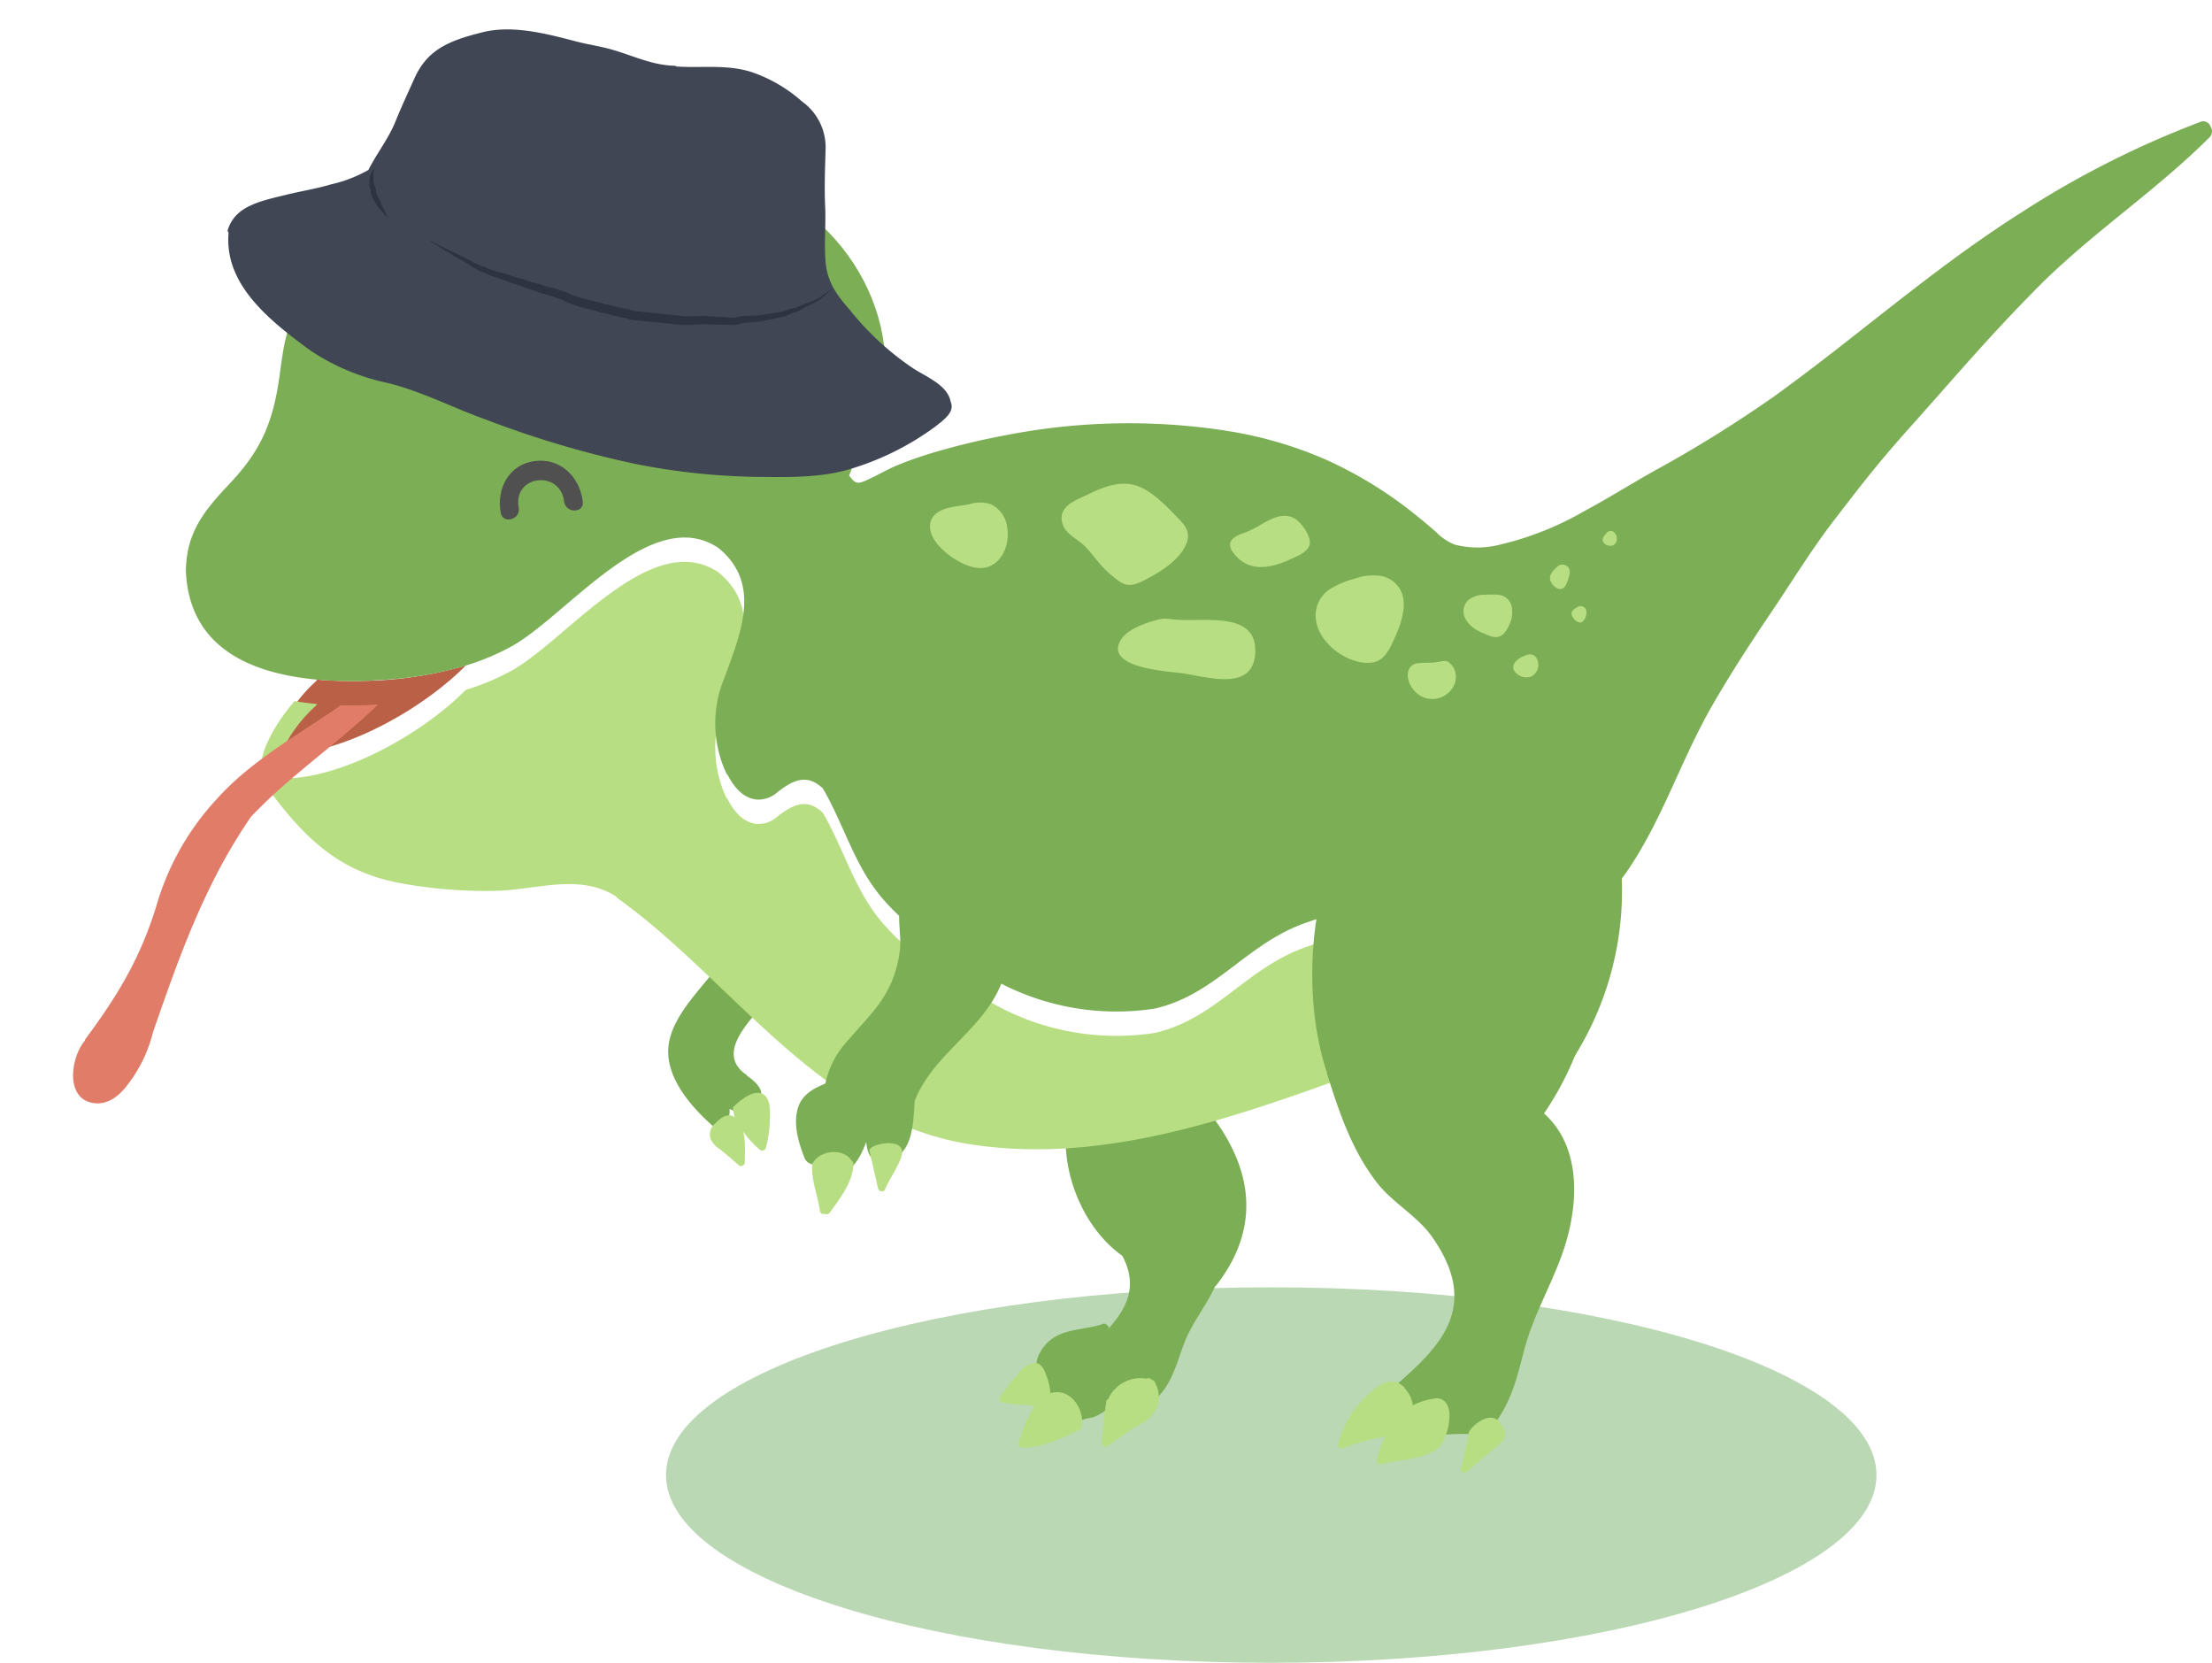 <svg xmlns="http://www.w3.org/2000/svg" xmlns:xlink="http://www.w3.org/1999/xlink" width="272.311" height="204.642" viewBox="0 0 272.311 204.642"><defs><style>.a{fill:#bad8b4;}.b{fill:#7aac54;}.c{fill:#b8de83;}.d{fill:#7caf55;}.e{fill:#b96046;}.f{fill:none;}.g{fill:#4a6f2e;}.h{fill:#e07c68;}.i{fill:#505050;}.j{fill:#404653;}.k{fill:#2d3340;}.l{filter:url(#m);}.m{filter:url(#k);}.n{filter:url(#i);}.o{filter:url(#g);}.p{filter:url(#e);}.q{filter:url(#c);}.r{filter:url(#a);}</style><filter id="a" x="120.335" y="122.129" width="42.088" height="61.909" filterUnits="userSpaceOnUse"><feOffset dy="1" input="SourceAlpha"/><feGaussianBlur stdDeviation="3" result="b"/><feFlood flood-opacity="0.161"/><feComposite operator="in" in2="b"/><feComposite in="SourceGraphic"/></filter><filter id="c" x="116.381" y="162.341" width="25.84" height="24.814" filterUnits="userSpaceOnUse"><feOffset dy="1" input="SourceAlpha"/><feGaussianBlur stdDeviation="3" result="d"/><feFlood flood-opacity="0.161"/><feComposite operator="in" in2="d"/><feComposite in="SourceGraphic"/></filter><filter id="e" x="23.109" y="60.151" width="178.546" height="90.293" filterUnits="userSpaceOnUse"><feOffset dy="3" input="SourceAlpha"/><feGaussianBlur stdDeviation="3" result="f"/><feFlood flood-opacity="0.161"/><feComposite operator="in" in2="f"/><feComposite in="SourceGraphic"/></filter><filter id="g" x="0" y="77.704" width="55.553" height="67.098" filterUnits="userSpaceOnUse"><feOffset dy="3" input="SourceAlpha"/><feGaussianBlur stdDeviation="3" result="h"/><feFlood flood-opacity="0.161"/><feComposite operator="in" in2="h"/><feComposite in="SourceGraphic"/></filter><filter id="i" x="45.84" y="11.685" width="72.156" height="54.03" filterUnits="userSpaceOnUse"><feOffset dx="3" dy="-6" input="SourceAlpha"/><feGaussianBlur stdDeviation="3" result="j"/><feFlood flood-opacity="0.161"/><feComposite operator="in" in2="j"/><feComposite in="SourceGraphic"/></filter><filter id="k" x="91.225" y="96.523" width="42.549" height="57.636" filterUnits="userSpaceOnUse"><feOffset dy="1" input="SourceAlpha"/><feGaussianBlur stdDeviation="3" result="l"/><feFlood flood-opacity="0.161"/><feComposite operator="in" in2="l"/><feComposite in="SourceGraphic"/></filter><filter id="m" x="155.54" y="77.554" width="53.135" height="66.882" filterUnits="userSpaceOnUse"><feOffset dx="3" dy="-6" input="SourceAlpha"/><feGaussianBlur stdDeviation="3" result="n"/><feFlood flood-opacity="0.161"/><feComposite operator="in" in2="n"/><feComposite in="SourceGraphic"/></filter></defs><g transform="translate(9 14.936)"><path class="a" d="M74.508,0c41.15,0,74.508,10.345,74.508,23.105S115.658,46.211,74.508,46.211,0,35.866,0,23.105,33.359,0,74.508,0Z" transform="translate(72.99 143.496)"/><g transform="translate(73.259 101.604)"><path class="b" d="M82.259,96.52c-.017-.035,0-.072-.031-.1-1.393-1.684-3.43-2.535-5.175-3.78a.462.462,0,0,0-.835-.108c-2.125,3.7-7.091,7.578-7.589,11.929-.471,4.107,3.167,7.944,5.988,10.348a.468.468,0,0,0,.651,0,3.52,3.52,0,0,0,.875-2.594,1.993,1.993,0,0,0,1.642.281,3.176,3.176,0,0,0,2-1.107c.846-1.335-.39-2.471-1.467-3.212a.471.471,0,0,0-.147-.169c-4.511-3.138,2.309-8.206,4.151-10.953A.384.384,0,0,0,82.259,96.52Z" transform="translate(-68.587 -92.303)"/><path class="c" d="M76.972,102.518c-1.081-1.248-3.133.426-3.934,1.237a.4.4,0,0,0-.059.493,3.9,3.9,0,0,0,.844,2.068,12.678,12.678,0,0,0,2.386,2.734.466.466,0,0,0,.768-.2,14.806,14.806,0,0,0,.5-3.463C77.489,104.542,77.575,103.215,76.972,102.518Z" transform="translate(-64.955 -84.115)"/><path class="c" d="M74.771,104.117c-.866-1.035-1.917-.388-2.673.393a1.771,1.771,0,0,0-.643,1.916,2.839,2.839,0,0,0,1.153,1.32q1.172.94,2.294,1.939a.466.466,0,0,0,.785-.325C75.667,107.683,75.94,105.517,74.771,104.117Z" transform="translate(-66.248 -82.849)"/></g><g transform="translate(114.025 115.193)"><path class="d" d="M101.895,117.658a.357.357,0,0,0-.408-.108c-2.471.849-5.418.483-7.219,2.706-1.6,1.976-1.213,3.767.127,5.787a.471.471,0,0,0,.73.064.427.427,0,0,0,.428-.081,46.963,46.963,0,0,0,3.785-4.048,20.013,20.013,0,0,0,2.769-3.7A.441.441,0,0,0,101.895,117.658Z" transform="translate(-88.704 -84.747)"/><g class="r" transform="matrix(1, 0, 0, 1, -123.02, -130.13)"><path class="d" d="M114.016,105.861c-3.019-3.967-9.692-7.982-14.17-5.291a.9.9,0,0,0-1.186.278c-5.146,6.443-2.167,17.667,4.353,22.27,3.965,7.453-5.71,10.883-8.162,16.569-.007.018,0,.037-.011.055-.987.489-.844,2.258.46,2.173.6-.039.86.489,1.132.95a1.081,1.081,0,0,0,.136.151.953.953,0,0,0,1.48.37c.377-.278,1.184-.281,1.653-.491a9.335,9.335,0,0,0,1.8-1.123c.015-.013.02-.029.037-.042a1.188,1.188,0,0,0,.369-.357c.347-.518,1.232-.366,1.761-.366a12.361,12.361,0,0,1,2.34-.092,1.132,1.132,0,0,0,.664-.074,1.028,1.028,0,0,0,.722-.329c1.814-1.877,2.316-4.19,3.217-6.565.963-2.546,2.719-4.629,3.827-7.052a1.108,1.108,0,0,0,.136-.116C119.911,119.923,119.284,112.784,114.016,105.861Z" transform="translate(35.14 30.43)"/></g><path class="c" d="M104.2,121.782a.422.422,0,0,0-.281-.358c-.037-.013-.072-.015-.108-.026a1.884,1.884,0,0,0-.233-.175.412.412,0,0,0-.421.015,4.378,4.378,0,0,0-4.748,2.517.342.342,0,0,0-.23.292q-.378,2.54-.559,5.1a.461.461,0,0,0,.691.4c1.25-.9,2.519-1.761,3.82-2.581a4.835,4.835,0,0,0,2.044-1.688A3.548,3.548,0,0,0,104.2,121.782Z" transform="translate(-85.015 -81.689)"/><path class="c" d="M96.4,121.334a1.955,1.955,0,0,0-.783-1.07l-.013-.011-.011,0a.952.952,0,0,0-.577-.081,2.607,2.607,0,0,0-1.756,1.121c-.857.972-1.658,1.991-2.427,3.035a.461.461,0,0,0,.274.675,15.61,15.61,0,0,0,2.824.3,10.619,10.619,0,0,0,2.769.1.458.458,0,0,0,.322-.322A7.371,7.371,0,0,0,96.4,121.334Z" transform="translate(-90.763 -82.539)"/><g class="q" transform="matrix(1, 0, 0, 1, -123.02, -130.13)"><path class="c" d="M96.058,121.659a.373.373,0,0,0-.2.153c-2.156.761-3.212,4.109-3.794,5.984a.412.412,0,0,0,.392.541c.04.011.059.046.107.046,2.541.039,4.767-1.131,7.026-2.184.018-.009.015-.026.031-.037.053-.022.079-.085.118-.134s.068-.072.075-.118c.005-.018.024-.018.026-.039C100.178,123.711,98.514,121.042,96.058,121.659Z" transform="translate(33.34 48.77)"/></g></g><path class="e" d="M44.426,84.31a.516.516,0,0,0-.057.017l-.011,0c-1.579-.138-2.03-.393-1.734-2.024a8.881,8.881,0,0,1,.893-2.508,17.609,17.609,0,0,1,3.528-4.37A1.01,1.01,0,0,0,47.2,75.2a49.607,49.607,0,0,0,5.9.153,46.849,46.849,0,0,0,12.418-1.892C60.078,78.913,51.14,83.746,44.426,84.31Z" transform="translate(-17.166 -6.495)"/><path class="f" d="M43.518,79.791a8.881,8.881,0,0,0-.893,2.508c-.3,1.631.154,1.886,1.734,2.024l.011,0a.516.516,0,0,1,.057-.017c6.714-.564,15.652-5.4,21.092-10.848A46.849,46.849,0,0,1,53.1,75.354a49.607,49.607,0,0,1-5.9-.153,1.01,1.01,0,0,1-.153.221A17.609,17.609,0,0,0,43.518,79.791Z" transform="translate(-17.166 -6.495)"/><g class="p" transform="matrix(1, 0, 0, 1, -9, -14.94)"><path class="c" d="M200.834,114.295c-.86-.1-1.712-.21-2.531-.357a73.634,73.634,0,0,1-8.561-2.223,31.012,31.012,0,0,0-19.338.438c-7.664,2.48-11.405,9.015-19.108,10.725a31.049,31.049,0,0,1-20.281-3.868c-4.829-2.69-9.769-5.609-13.359-9.911-3.32-3.978-4.578-8.911-7.155-13.319-1.991-1.906-3.726-.984-5.576.439a3.516,3.516,0,0,1-2.588.921c-1.675-.173-2.807-1.574-3.546-3.011a1.2,1.2,0,0,1-.252-.381,14.538,14.538,0,0,1-.156-11.6c2-5.488,4.6-11.543-.693-15.933C89.46,60.6,79.024,74.468,72.205,78.268a29.509,29.509,0,0,1-5.655,2.377C61.111,86.1,52.173,90.929,45.459,91.494a.518.518,0,0,0-.057.017l-.011,0c-1.579-.138-2.03-.393-1.734-2.024a8.881,8.881,0,0,1,.893-2.508,17.609,17.609,0,0,1,3.528-4.37,1.011,1.011,0,0,0,.153-.221c-.932-.083-1.853-.206-2.761-.36-2.561,2.929-5.706,8.164-3.305,10.561a1.076,1.076,0,0,0,.2.445c4.348,5.864,8.565,9.953,15.924,11.363a57.7,57.7,0,0,0,11.87.987c5.043-.1,10.343-2.2,14.878.686a1.163,1.163,0,0,0,.226.243c14.31,10.271,24.8,27.364,43.382,30.261,17.92,2.794,35.572-4.482,52.112-10.392,7.616-2.866,14.979-6.589,21.1-11.826a1.079,1.079,0,0,1-.353.039C201.27,114.367,201.06,114.322,200.834,114.295Z" transform="translate(-9.2 1.26)"/></g><path class="g" d="M62.749,53.732a42.752,42.752,0,0,1,4-2.588c.408-.233.822-.45,1.237-.669a8.965,8.965,0,0,1,2.156-3.327A11.508,11.508,0,0,1,74.9,44.014a.455.455,0,0,0,.336-.6c0-.015-.013-.024-.017-.039a.485.485,0,0,0-.489-.333,7.4,7.4,0,0,0-4.688-.072,32.607,32.607,0,0,0-3.429.952A9.136,9.136,0,0,1,70.4,41.565a.527.527,0,0,0,.2-.116.463.463,0,0,0,.044-.061.481.481,0,0,0,.1-.285l0-.02a.553.553,0,0,0-.116-.333l-.006-.006a.431.431,0,0,0-.347-.162l-.011,0a17.141,17.141,0,0,0-6.238.868,19.734,19.734,0,0,0-4.015,2.23,10.943,10.943,0,0,1,2.6-2.84.5.5,0,0,0,.208-.381c.107-.307-.011-.68-.415-.636-6.624.732-11.436,6.366-14.624,11.795a.516.516,0,0,0-.066.217C52.713,50.013,58.714,50.54,62.749,53.732Z" transform="translate(-12.82 -34.702)"/><g class="o" transform="matrix(1, 0, 0, 1, -9, -14.94)"><path class="h" d="M61.667,74.541c-.311.232-.693.511-1.206.853-4.767,3.19-10.174,6.359-14.023,10.679a32.568,32.568,0,0,0-7.28,12.6c-1.965,6.662-4.736,11.335-8.885,16.928a.4.4,0,0,0-.079.206c-1.741,2.053-2.48,7.126,1.018,7.688,1.754.281,3.19-.86,4.179-2.178a17.239,17.239,0,0,0,3.18-6.528c3.241-9.354,6.394-18.31,12.085-26.546,4.868-5.135,10.629-8.938,15.633-13.8-.54.029-1.081.074-1.62.09C63.682,74.563,62.676,74.567,61.667,74.541Z" transform="translate(-19.74 9.26)"/></g><path class="d" d="M285.545,37.69a.946.946,0,0,0-1.318-.566.975.975,0,0,0-.094.035,116.021,116.021,0,0,0-21.88,11.084c-11.078,7.043-19.9,15.034-30.5,22.684A157.367,157.367,0,0,1,216.9,80.138c-2.853,1.609-5.624,3.357-8.517,4.9a38.166,38.166,0,0,1-10.359,4.1,11.092,11.092,0,0,1-5.557-.022,6.822,6.822,0,0,1-2.314-1.581q-1.257-1.1-2.566-2.142a50.952,50.952,0,0,0-10.773-6.644A49.334,49.334,0,0,0,164.282,75.1c-.186-.029-.37-.059-.555-.086a78.753,78.753,0,0,0-26.4.627,89.478,89.478,0,0,0-8.982,2.145c-1.452.439-2.89.93-4.3,1.5-1.353.544-2.579,1.291-3.907,1.89-1.017.461-1.412.539-2.059-.392a1.226,1.226,0,0,0-.142-.136,19.652,19.652,0,0,0,1.046-3.622c1.908-9.922-3.9-20.669-13.4-25.274-9.618-4.66-19.5-3.414-28.015,1.063-.415.219-.829.436-1.237.669a42.753,42.753,0,0,0-4,2.588c-4.035-3.191-10.036-3.719-15.025-1.9A13.549,13.549,0,0,0,49.747,60.5c-1.27,2.454-1.552,5.168-1.927,7.859-.783,5.631-2.221,9.093-6.072,13.188-3.2,3.4-5.385,6.013-5.46,10.824.358,8.37,6.372,11.824,13.391,13.012.908.154,1.829.278,2.761.36.961.086,1.932.138,2.9.162,1.009.026,2.015.022,3-.009.539-.017,1.079-.061,1.62-.09a44.886,44.886,0,0,0,10.8-1.8,29.507,29.507,0,0,0,5.655-2.377c6.819-3.8,17.255-17.669,25.483-12.054,5.3,4.39,2.693,10.446.693,15.933a14.538,14.538,0,0,0,.156,11.6,1.205,1.205,0,0,0,.252.381c.739,1.438,1.871,2.838,3.546,3.011a3.516,3.516,0,0,0,2.588-.921c1.849-1.423,3.585-2.346,5.576-.439,2.577,4.408,3.835,9.341,7.155,13.319,3.59,4.3,8.53,7.221,13.359,9.911a31.048,31.048,0,0,0,20.281,3.868c7.7-1.71,11.444-8.245,19.108-10.725a31.012,31.012,0,0,1,19.338-.438,73.626,73.626,0,0,0,8.561,2.223c.82.147,1.671.256,2.531.357.226.028.436.072.667.1a1.08,1.08,0,0,0,.353-.039c.228-.195.454-.4.678-.6a42.727,42.727,0,0,0,7.247-8.194c4.129-6.181,6.436-13.405,10.12-19.843,2.333-4.072,4.9-8,7.53-11.891,2.559-3.787,4.934-7.7,7.745-11.306,2.186-2.809,4.561-6.065,9.124-11.159,5.984-6.682,9.218-10.609,15.486-16.987,5.993-6.1,13.084-10.944,19.343-16.74.695-.643,1.379-1.3,2.048-1.965A1.037,1.037,0,0,0,285.545,37.69Z" transform="translate(-22.407 -37.035)"/><g class="n" transform="matrix(1, 0, 0, 1, -9, -14.94)"><path class="d" d="M92.382,46.386c-14.654-7.1-29.952-.546-40.027,10.354-1,1.085.618,2.713,1.625,1.625.1-.114.211-.217.318-.329l46.492,19.873c-.6,1.177,1.245,2.2,2.039,1.028C110.476,67.591,104.291,52.156,92.382,46.386Z" transform="translate(-0.2 -16.74)"/></g><g transform="translate(105.488 44.595)"><path class="c" d="M95.62,65.608a3.618,3.618,0,0,0-1.956-2.824,4.155,4.155,0,0,0-2.594-.048c-.866.195-1.754.254-2.616.458-1.309.311-2.489,1.068-2.318,2.576.25,2.215,3.642,4.535,5.692,4.815C94.625,70.965,96.041,68.012,95.62,65.608Z" transform="translate(-86.119 -60.237)"/><path class="c" d="M126.591,68.838a3.666,3.666,0,0,0-1.112-.121c-.37,0-.737,0-1.1.022a3.126,3.126,0,0,0-1.962.671,1.719,1.719,0,0,0-.357.48c-.759,1.519.66,2.916,1.919,3.443.631.265,1.522.774,2.224.563.653-.2,1.1-1.009,1.34-1.583a3.682,3.682,0,0,0,.272-1.962,1.977,1.977,0,0,0-.7-1.232A1.619,1.619,0,0,0,126.591,68.838Z" transform="translate(-56.169 -55.07)"/><path class="c" d="M123.017,73.218a.769.769,0,0,0-.268-.055c-.491-.013-1.046.171-1.552.191-.566.022-1.132.017-1.7.075a1.331,1.331,0,0,0-1.252.772c-.506,1.256.5,2.807,1.609,3.344a2.968,2.968,0,0,0,3.611-.847,2.447,2.447,0,0,0,.529-2A2.155,2.155,0,0,0,123.017,73.218Z" transform="translate(-59.296 -51.341)"/><path class="c" d="M116.784,67.824l-.175.053a10.9,10.9,0,0,0-2.978,1.291,3.882,3.882,0,0,0-1.614,3.976c.471,2.794,4.061,5.414,6.916,5.013,1.618-.228,2.327-2.1,2.9-3.407.671-1.518,1.375-3.708.631-5.335a3.4,3.4,0,0,0-2.517-1.916A6.708,6.708,0,0,0,116.784,67.824Z" transform="translate(-64.462 -56.153)"/><path class="c" d="M105.246,70.373c-.018,0-.028.011-.044.009a3.752,3.752,0,0,0-1.46.039c-1.313.309-3.715,1.123-4.55,2.322-2.568,3.7,5.857,4.063,7.488,4.309,3.318.5,8.879,2.287,8.929-2.767C115.66,69.084,108.456,70.934,105.246,70.373Z" transform="translate(-75.564 -53.717)"/><path class="c" d="M108.489,65.329c-.2.09-.412.171-.625.243-.658.222-1.66.627-1.653,1.463a1.564,1.564,0,0,0,.331.847c1.78,2.542,4.546,2.072,6.945.974.794-.364,2.215-.87,2.5-1.809.261-.857-.6-2.11-1.132-2.693-1.417-1.548-3.1-.844-4.657.064A16.092,16.092,0,0,1,108.489,65.329Z" transform="translate(-69.275 -59.489)"/><path class="c" d="M104.908,73.276c1.91-.949,4.605-2.524,5.412-4.673.564-1.5-.325-2.314-1.348-3.377-1.349-1.4-3.272-3.383-5.263-3.816-1.96-.426-3.839.392-5.57,1.223-1.274.61-3.386,1.313-3.2,3.1a2.684,2.684,0,0,0,.318.971c.487.921,1.844,1.561,2.541,2.281,1.083,1.12,1.875,2.383,3.072,3.4C102.452,73.73,103.066,74.19,104.908,73.276Z" transform="translate(-78.732 -61.292)"/><path class="c" d="M126.327,73a2.619,2.619,0,0,0-.9.647.977.977,0,0,0-.164,1.041,1.834,1.834,0,0,0,2.1.776,1.634,1.634,0,0,0,.673-2.287.933.933,0,0,0-.772-.46,1.271,1.271,0,0,0-.461.081A5.2,5.2,0,0,0,126.327,73Z" transform="translate(-53.371 -51.716)"/><path class="c" d="M129.442,66.756a.88.88,0,0,0-.82.131c-.494.425-1.162,1.029-.945,1.765.142.483.772,1.143,1.316,1.05.632-.108.859-1.075.993-1.585a1.273,1.273,0,0,0-.048-1.006A.867.867,0,0,0,129.442,66.756Z" transform="translate(-51.313 -56.75)"/><path class="c" d="M130.559,69.589a.674.674,0,0,0-.654-.035c-.325.2-.827.419-.825.879a1.409,1.409,0,0,0,.825,1.02.49.49,0,0,0,.557-.072,1.54,1.54,0,0,0,.432-1.344A.608.608,0,0,0,130.559,69.589Z" transform="translate(-50.103 -54.425)"/><path class="c" d="M132.4,64.5a.575.575,0,0,0-.125-.037.631.631,0,0,0-.566.173c-.27.313-.7.728-.487,1.177a1.047,1.047,0,0,0,1.006.461.8.8,0,0,0,.676-.849A1.027,1.027,0,0,0,132.4,64.5Z" transform="translate(-48.353 -58.64)"/></g><g transform="translate(88.996 89.587)"><path class="d" d="M80.917,101.457c-1.583.627-3.094,1.412-3.572,3.184-.542,2.006.13,4.171.847,6.033.368.956,1.967,1.219,2.215,0,.4-1.945.559-4.269,1.4-6.074a1.135,1.135,0,0,0-.05-1.077C82.781,102.825,82.2,100.95,80.917,101.457Z" transform="translate(-77.148 -72.684)"/><g class="m" transform="matrix(1, 0, 0, 1, -98, -104.52)"><path class="d" d="M101.4,88.632c-3.224-4.815-10.49-3.241-12.288,2.331-.658,2.039.092,4.407-.219,6.484-.831,5.567-3.664,7.572-6.875,11.436-3.748,4.506-2.129,9.729-3.62,15.064a1.044,1.044,0,0,0,.066.754.677.677,0,0,0,.026.064,1.184,1.184,0,0,0,.066.116.959.959,0,0,0,.952.52c3-.165,4.364-2.142,5.265-4.6.193,1.384.452,2.449,2.138,2.307,3.69-.309,3.64-4.629,3.844-7.42,2.577-6.4,9.661-9.2,11.271-16.35C102.812,95.867,103.793,91.4,101.4,88.632Z" transform="translate(21.86 18.76)"/></g><g transform="translate(1.982 36.171)"><path class="c" d="M86.044,106.236c-.368-1.241-3.142-.818-3.853-.151a.375.375,0,0,0-.074.472c0,.011-.007.017-.006.026q.507,2.225,1.017,4.451c.081.358.682.48.84.11.406-.956.989-1.811,1.45-2.737C85.7,107.847,86.235,106.88,86.044,106.236Z" transform="translate(-75.006 -105.442)"/><path class="c" d="M83.085,107.1c-.974-1.535-3.686-1.331-4.66.12l-.009.022a.432.432,0,0,0-.167.3c-.171,1.932.686,3.9.952,5.795a.437.437,0,0,0,.592.3.476.476,0,0,0,.61-.145c1.228-1.728,2.894-3.805,2.9-6.019A.379.379,0,0,0,83.085,107.1Z" transform="translate(-78.226 -104.946)"/></g></g><g transform="translate(152.54 77.618)"><path class="d" d="M140.25,123.735a37.987,37.987,0,0,0,6.51-24c-.518-8-2.256-17.81-11.163-19.878-22.005-5.109-27.138,23.671-22.1,38.755a1.22,1.22,0,0,0,.018.178c1.511,4.783,3.059,9.451,6.162,13.461,1.89,2.441,4.973,4.125,6.7,6.55,6.273,8.791.947,13.736-4.493,18.492a1.033,1.033,0,0,0-.316.5,1,1,0,0,0-.393,1.188c.436,1.386.914,2.752,1.438,4.109a1.179,1.179,0,0,0,1.412.8,27.1,27.1,0,0,1,8.547-.6.935.935,0,0,0,1.05-.745,1.249,1.249,0,0,0,.342-.309c2.34-3.158,2.9-5.826,3.884-9.523,1.232-4.625,3.833-8.712,5.155-13.282C144.545,134.1,144.613,127.638,140.25,123.735Z" transform="translate(-111.71 -79.256)"/><g class="l" transform="matrix(1, 0, 0, 1, -161.54, -92.55)"><path class="d" d="M146.763,99.734c-.518-8-2.256-17.81-11.163-19.878-22.3-5.177-27.28,24.45-21.9,39.356a1.2,1.2,0,0,0,2.208.1l19.468,7.239c-.336,1.05,1.013,2.191,1.86,1.2A38.425,38.425,0,0,0,146.763,99.734Z" transform="translate(49.83 13.3)"/></g><path class="c" d="M126.388,124.276a.461.461,0,0,0-.206-.156c-1.077-.91-2.906.445-3.509,1.438a.363.363,0,0,0-.031.224c-.274,1.416-.59,2.818-.96,4.212a.463.463,0,0,0,.768.447c1.325-1.211,2.763-2.287,4.1-3.478C127.482,126.131,127.037,125.17,126.388,124.276Z" transform="translate(-103.372 -41.895)"/><path class="c" d="M125.636,123.452a8.54,8.54,0,0,0-2.987.873,3.779,3.779,0,0,0-1.007-2.107c-.024-.044-.013-.094-.057-.134-1.48-1.39-2.943-.408-4.23.71a12.38,12.38,0,0,0-3.9,6.267.435.435,0,0,0,.059.347,1.631,1.631,0,0,0,.276.211.461.461,0,0,0,.34-.02h0a24.966,24.966,0,0,1,5.032-1.41l.075-.018a17.362,17.362,0,0,0-.98,2.732.36.36,0,0,0-.018.059c-.005.026-.018.057-.024.083s.015.051.013.083a.446.446,0,0,0,.029.176.386.386,0,0,0,.119.173.36.36,0,0,0,.077.053.443.443,0,0,0,.454.011c2.094-.548,4.706-.507,6.552-1.726,1.215-.8,1.693-2.875,1.7-4.236C127.171,124.57,126.748,123.517,125.636,123.452Z" transform="translate(-110.263 -43.923)"/></g><path class="i" d="M59.636,65.552c-.745-4.044,5.127-4.712,5.592-.765.171,1.452,2.471,1.469,2.3,0-.351-2.98-2.7-5.374-5.848-5-3.232.384-4.809,3.379-4.26,6.375.268,1.452,2.482.836,2.217-.612Z" transform="translate(-4.781 -17.991)"/><g transform="matrix(0.995, 0.105, -0.105, 0.995, -206.652, -226.952)"><path class="j" d="M340.2,226.861c-.549-1.889-3.05-2.647-4.858-3.51a34.816,34.816,0,0,1-8.638-6.386c-1.919-1.758-3.139-3.207-3.6-5.563-.444-2.254-.431-4.517-.772-6.78-.366-2.423-.514-4.776-.7-7.19a6.958,6.958,0,0,0-3.493-5.374,18.145,18.145,0,0,0-6.577-2.951c-3.2-.643-6.114.188-9.241.292a.41.41,0,0,0-.269-.063c-2.938.241-5.578-.856-8.422-1.26-1.3-.184-2.631-.251-3.924-.447-3.7-.559-7.933-1.214-11.5.073-4.208,1.518-6.612,2.931-7.8,6.574-.594,1.82-1.224,3.635-1.746,5.463-.628,2.2-1.878,4.152-2.69,6.295a16.566,16.566,0,0,1-4.373,2.241c-1.667.7-3.525,1.2-5.243,1.815-3.21,1.154-6.2,2.047-6.816,5.09a.317.317,0,0,0,.127.317c.124,6.2,5.622,9.948,11.455,13.33a27.089,27.089,0,0,0,9.932,3.016c4.373.6,8.392,2.225,12.638,3.243a122.011,122.011,0,0,0,18.993,3.488,82.638,82.638,0,0,0,14.565.011c3.794-.362,7.723-.665,11.206-2.05a34.187,34.187,0,0,0,10.085-6.326C339.865,228.965,340.837,227.978,340.2,226.861Z"/><path class="k" d="M274.171,220.27c.031.272-.051.547-.015.782.037.253.075.517.1.769a3.15,3.15,0,0,0,.262.7l.092.18.044.09a.634.634,0,0,1,.041.151.521.521,0,0,0,.093.32l.159.341.078.172a.687.687,0,0,0,.1.122,1.1,1.1,0,0,1,.27.43,1.62,1.62,0,0,0,.061.156c.028.055.059.111.092.166.138.221.3.445.467.668.193.252.219.527.44.709-.328-.088-.488-.391-.7-.534a4.864,4.864,0,0,1-.664-.613c-.05-.058-.1-.116-.145-.178a1.474,1.474,0,0,1-.118-.211.613.613,0,0,0-.2-.251,1.03,1.03,0,0,1-.179-.2l-.1-.2-.2-.392a1.051,1.051,0,0,1-.091-.231,1.857,1.857,0,0,1-.021-.215.184.184,0,0,0-.008-.042l-.041-.094-.081-.189a2.461,2.461,0,0,1-.174-.832c.021-.276.057-.539.1-.813A3.777,3.777,0,0,1,274.171,220.27Z" transform="translate(-7.527 -14.497)"/><path class="k" d="M285.489,234.514c1.983.815,4.091,1.494,6.041,2.293.084.025.226.04.41.1a1.261,1.261,0,0,1,.254.121c.058.035.051.025.057.026-.029,0,.026,0,.134,0a.79.79,0,0,1,.214.033,1.016,1.016,0,0,1,.16.064.564.564,0,0,0,.265.1c.566.093,1.105.263,1.638.332l.789.118.209.033c.094.015.181.036.26.057l.4.115c.213.047.512.081.763.122.306.049.593.124.85.185.471.115,1.069.179,1.6.271a3.911,3.911,0,0,1,.451.116c.021.01.209.032.358.056s.342.048.422.067.212.033.348.047a4.875,4.875,0,0,1,.926.173,2.775,2.775,0,0,0,.324.076,3.085,3.085,0,0,1,.481.081c.365.1.608.229.783.273l.752.162c.53.107,1.051.208,1.559.265a11.194,11.194,0,0,1,1.744.274c.1.032.351.022.733.061l.858.146a2.374,2.374,0,0,0,.3.024l.223.009a1.921,1.921,0,0,1,.351.053c.189.04.047.022.191.024a1.979,1.979,0,0,1,.562.042l.423.09a1.35,1.35,0,0,0,.29.031c.208.006.516-.016.819-.011l1.673.007,3.315.007c.26-.007.515-.022.762-.051.216-.028.58-.081.834-.1a5.672,5.672,0,0,0,.749-.115,4.855,4.855,0,0,1,.96-.055l1.678-.093c.279-.012.581-.034.838-.026a2.224,2.224,0,0,0,.654-.079c.232-.061.5-.158.816-.23s.559-.09.843-.137c.546-.093,1.111-.147,1.593-.28.509-.143,1.115-.275,1.6-.418l.777-.213a2.439,2.439,0,0,0,.659-.275,2.867,2.867,0,0,1,.834-.331.753.753,0,0,0,.276-.118l.177-.106.176-.09c.092-.051.19-.128.311-.208a1.809,1.809,0,0,1,.41-.195,2.931,2.931,0,0,0,.68-.337c.222-.14.475-.272.7-.385a3.444,3.444,0,0,0,.562-.467c.377-.338.794-.656,1.183-.979-.342.366-.7.711-1.018,1.084a3.329,3.329,0,0,1-.552.55c-.238.148-.442.278-.646.433a3.228,3.228,0,0,1-.7.425,1.211,1.211,0,0,0-.295.17c-.089.069-.183.16-.311.248l-.168.106-.149.108a1.352,1.352,0,0,1-.44.227,2.061,2.061,0,0,0-.629.316,2.982,2.982,0,0,1-.8.389l-.79.265c-.549.191-1.013.317-1.547.5a14.018,14.018,0,0,1-1.651.373c-.261.053-.567.106-.791.16s-.457.155-.75.247a3.544,3.544,0,0,1-.983.163c-.3,0-.553.036-.829.059l-1.655.134a4.255,4.255,0,0,0-.7.041,7.309,7.309,0,0,1-.889.159c-.3.036-.484.07-.816.121-.3.043-.6.068-.9.083-1.182.033-2.247.017-3.376.028l-1.672.007c-.254,0-.5.021-.852.018a3.06,3.06,0,0,1-.539-.051l-.386-.082a.573.573,0,0,0-.264-.028,2.114,2.114,0,0,1-.63-.071.228.228,0,0,0-.059-.012l-.195-.009a3.808,3.808,0,0,1-.526-.051l-.777-.141a6.519,6.519,0,0,1-.924-.1,9.659,9.659,0,0,0-1.534-.249,15.747,15.747,0,0,1-1.708-.314l-.407-.1c-.143-.037-.243-.053-.45-.114-.349-.114-.579-.239-.743-.283a2.013,2.013,0,0,0-.336-.059,4.161,4.161,0,0,1-.476-.121,3.237,3.237,0,0,0-.7-.147c-.14-.019-.3-.04-.473-.078s-.26-.046-.4-.072a4.437,4.437,0,0,1-.458-.089c-.195-.058-.259-.092-.34-.105-.553-.12-1.064-.186-1.656-.352-.274-.077-.515-.15-.755-.2-.291-.062-.546-.094-.867-.181l-.386-.129c-.052-.016-.1-.029-.141-.038l-.2-.04-.845-.173a18.261,18.261,0,0,1-3.143-.973c-.535-.3-.969-.479-1.461-.708s-1-.415-1.462-.681c-.119-.059-.24-.134-.34-.171s-.252-.076-.394-.14l-.716-.361c-.237-.118-.462-.257-.712-.357A2.885,2.885,0,0,1,285.489,234.514Z" transform="translate(-11.188 -20.696)"/></g></g></svg>